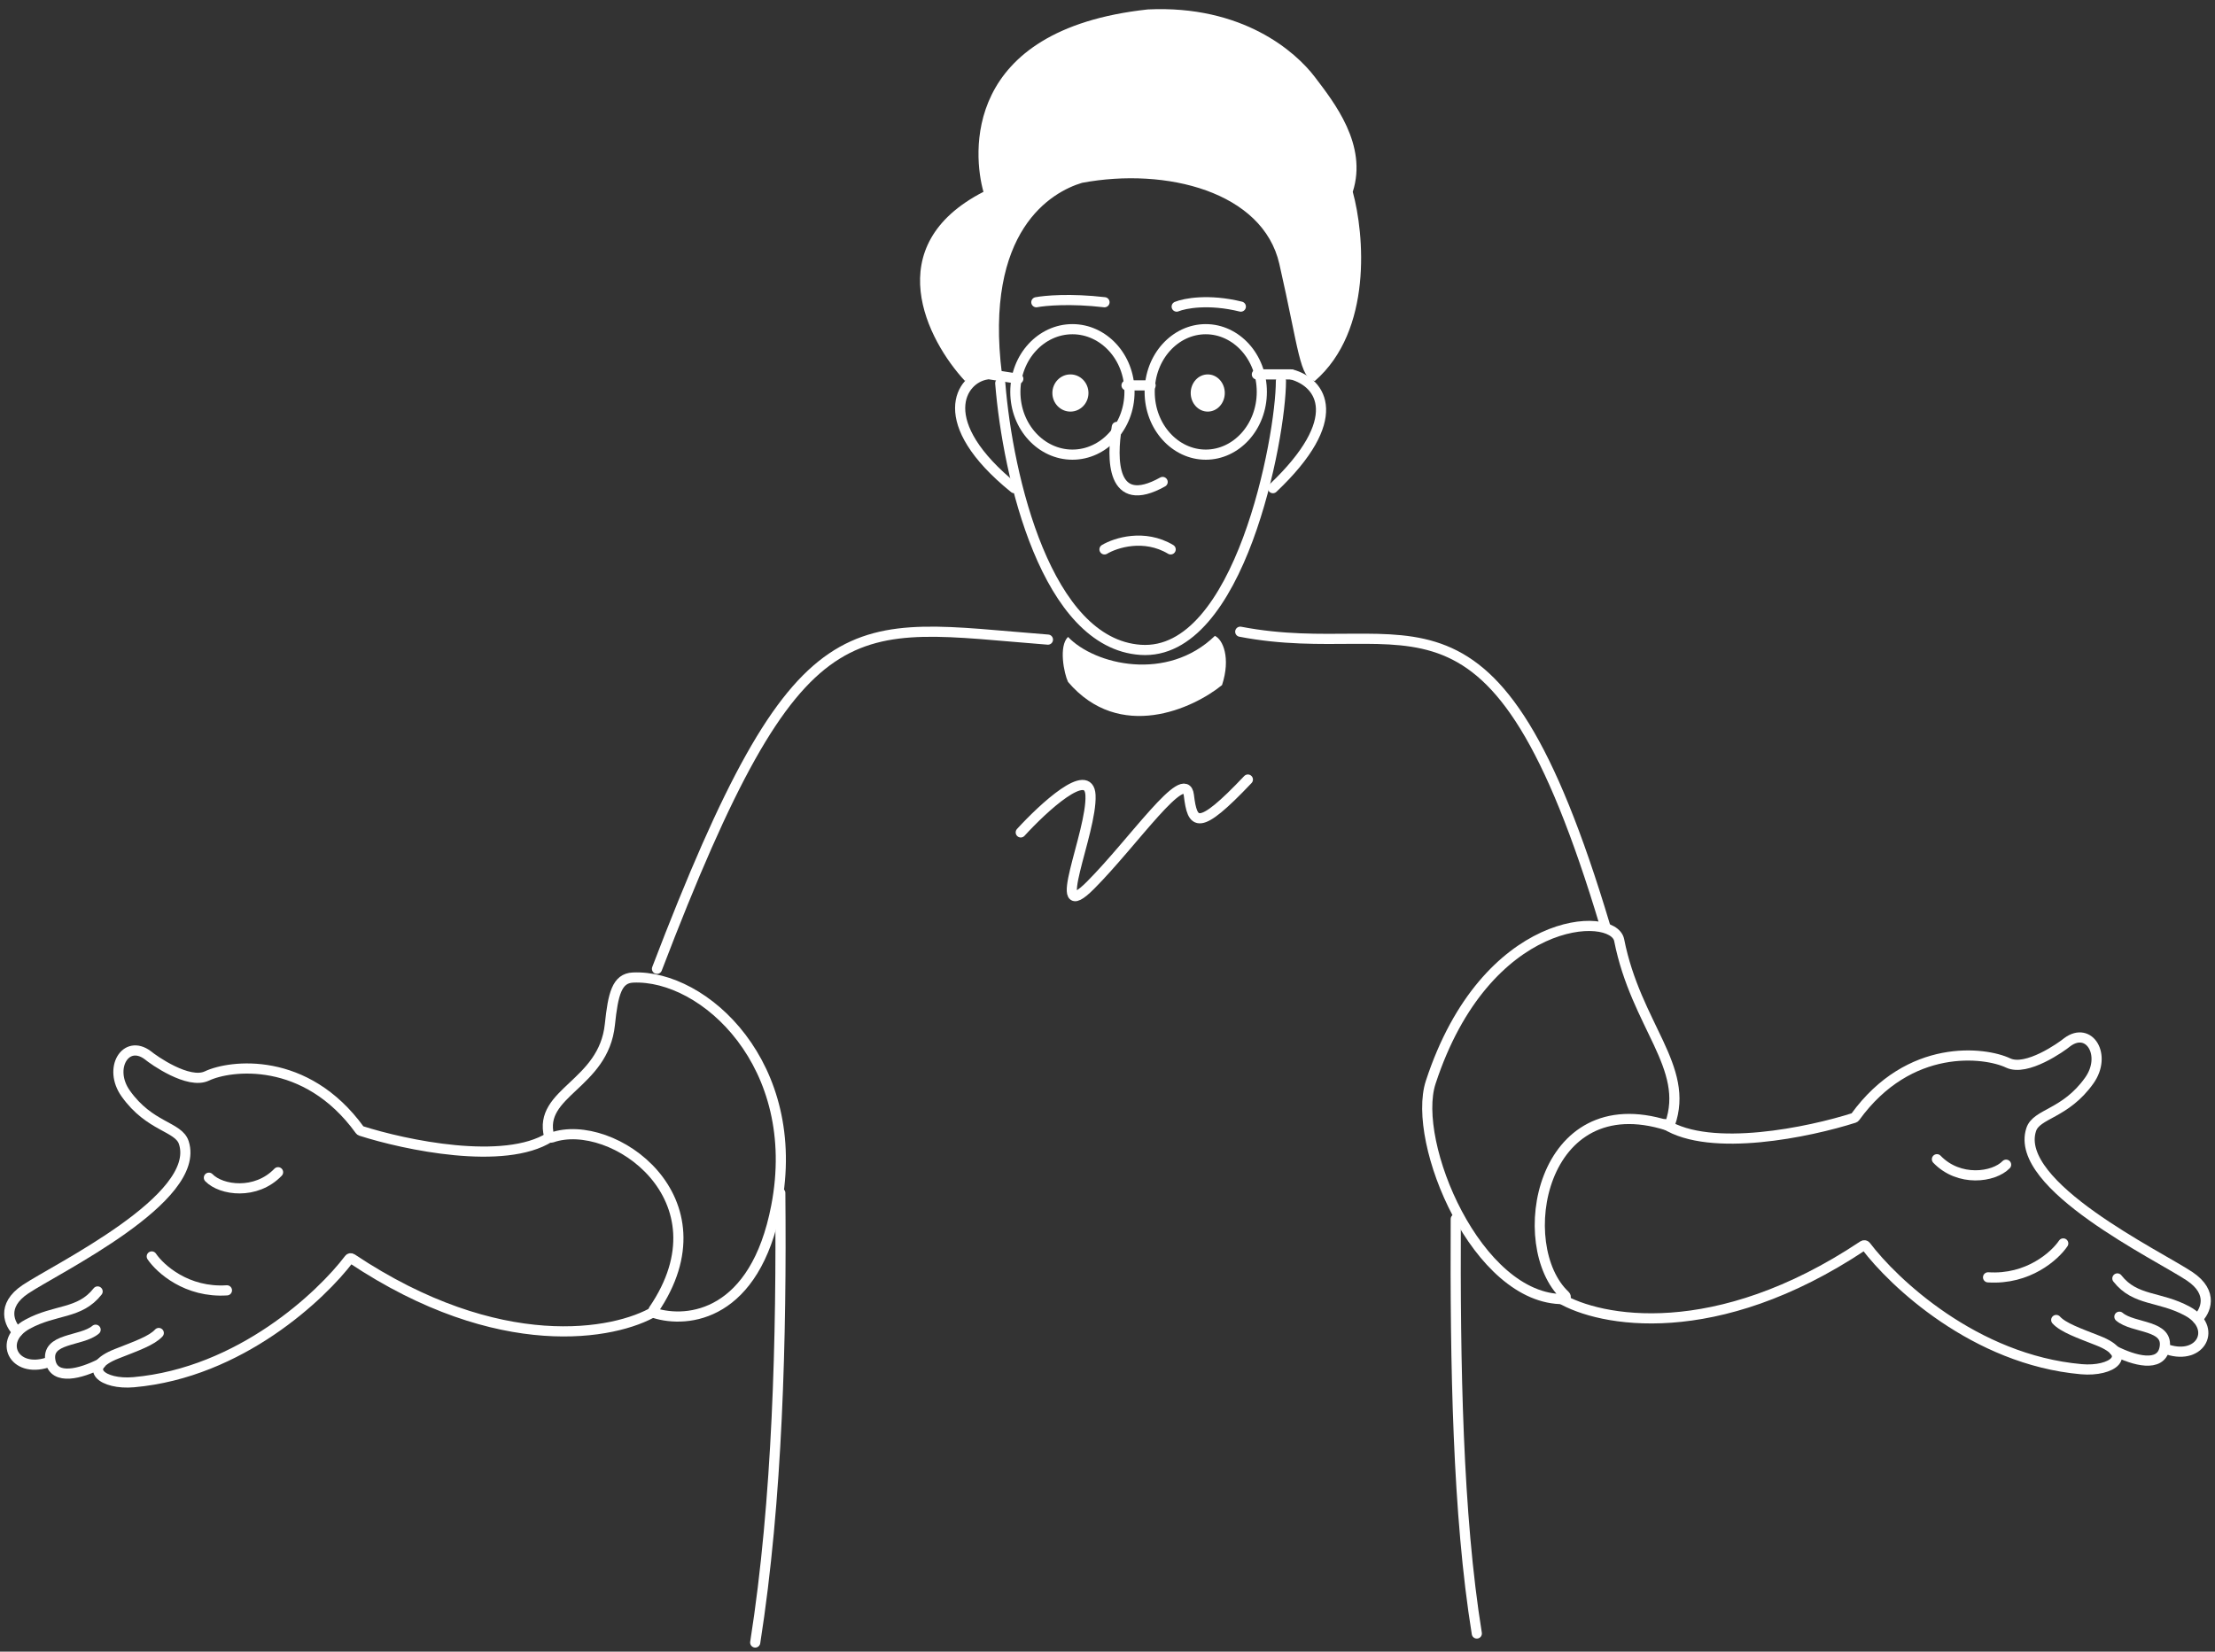 <svg width="240" height="179" viewBox="0 0 240 179" fill="none" xmlns="http://www.w3.org/2000/svg">
<rect x="0" y="0" width="240" height="179" fill="#333333" stroke="none"/>
<path d="M110.601 90.214C113.056 87.527 118.003 82.958 118.158 86.183C118.352 90.214 113.508 100.609 118.158 95.942C122.809 91.274 128.428 83.001 128.816 86.183C129.203 89.365 129.784 90.214 135.21 84.486" stroke="white" stroke-width="1.1" stroke-linecap="round"/>
<path d="M16.443 136.17C17.348 137.513 20.244 140.129 24.589 139.844" stroke="white" stroke-width="1.1" stroke-linecap="round"/>
<path d="M70.968 142.096C66.676 144.655 54.117 147.08 38.127 136.407C38.029 136.342 37.897 136.359 37.826 136.453C34.873 140.362 26.053 148.772 14.488 149.801C11.121 150.1 8.731 148.26 12.641 146.719C14.814 145.863 16.443 145.297 17.203 144.467" stroke="white" stroke-width="1.1" stroke-linecap="round"/>
<path d="M10.904 147.786C8.731 148.892 5.907 149.635 5.473 147.549C4.93 144.941 8.84 145.415 10.361 144.111" stroke="white" stroke-width="1.1" stroke-linecap="round"/>
<path d="M5.147 147.667C1.454 148.852 -0.26 145.283 2.975 143.519C6.016 141.859 8.623 142.452 10.578 139.963" stroke="white" stroke-width="1.1" stroke-linecap="round"/>
<path d="M1.888 144.348C1.056 143.558 0.064 141.527 2.757 139.725C6.124 137.473 21.874 129.887 19.919 123.842C19.344 122.065 16.226 122.183 13.619 118.509C11.683 115.78 13.619 112.582 16.009 114.36C16.624 114.874 20.418 117.561 22.417 116.612C24.909 115.43 33.13 114.366 38.992 122.479C39.02 122.517 39.057 122.546 39.102 122.56C43.915 124.101 54.634 126.365 59.564 123.25" stroke="white" stroke-width="1.1" stroke-linecap="round"/>
<path d="M22.634 127.636C23.974 129.019 27.739 129.532 30.129 127.043" stroke="white" stroke-width="1.1" stroke-linecap="round"/>
<path d="M223.557 134.76C222.652 136.103 219.756 138.719 215.411 138.435" stroke="white" stroke-width="1.1" stroke-linecap="round"/>
<path d="M169.032 140.687C173.324 143.245 185.883 145.671 201.873 134.998C201.971 134.933 202.103 134.95 202.174 135.044C205.126 138.953 213.947 147.363 225.512 148.391C228.879 148.691 231.269 146.85 227.359 145.309C225.186 144.453 223.557 143.887 222.797 143.057" stroke="white" stroke-width="1.1" stroke-linecap="round"/>
<path d="M229.096 146.376C231.269 147.482 234.093 148.225 234.527 146.139C235.07 143.531 231.16 144.005 229.64 142.702" stroke="white" stroke-width="1.1" stroke-linecap="round"/>
<path d="M234.853 146.258C238.546 147.443 240.26 143.874 237.025 142.109C233.984 140.45 231.377 141.042 229.422 138.553" stroke="white" stroke-width="1.1" stroke-linecap="round"/>
<path d="M238.112 142.938C238.944 142.148 239.936 140.117 237.243 138.316C233.876 136.064 218.126 128.478 220.081 122.433C220.656 120.655 223.774 120.774 226.381 117.099C228.317 114.37 226.381 111.173 223.991 112.951C223.376 113.464 219.582 116.151 217.583 115.203C215.091 114.02 206.87 112.956 201.008 121.069C200.98 121.107 200.943 121.136 200.898 121.151C196.085 122.691 185.366 124.955 180.436 121.84" stroke="white" stroke-width="1.1" stroke-linecap="round"/>
<path d="M217.366 126.226C216.026 127.609 212.261 128.123 209.871 125.634" stroke="white" stroke-width="1.1" stroke-linecap="round"/>
<path d="M108.379 41.534C109.199 51.737 113.395 69.733 123.585 70.43C134.319 71.165 138.791 47.411 138.791 41.289" stroke="white" stroke-width="1.1" stroke-linecap="round"/>
<path d="M110.334 41.052L107.292 40.578" stroke="white" stroke-width="1.1" stroke-linecap="round"/>
<path d="M139.944 40.578C143.238 41.482 145.829 45.41 137.923 52.905" stroke="white" stroke-width="1.1" stroke-linecap="round"/>
<path d="M106.953 40.578C104.081 40.989 101.059 45.755 109.899 52.905" stroke="white" stroke-width="1.1" stroke-linecap="round"/>
<ellipse cx="115.982" cy="42.593" rx="1.955" ry="2.015" fill="white"/>
<ellipse cx="130.862" cy="42.593" rx="1.846" ry="2.015" fill="white"/>
<path d="M122.383 42.474C122.383 46.275 119.57 49.273 116.199 49.273C112.828 49.273 110.015 46.275 110.015 42.474C110.015 38.673 112.828 35.676 116.199 35.676C119.57 35.676 122.383 38.673 122.383 42.474Z" stroke="white" stroke-width="1.1"/>
<path d="M136.721 42.474C136.721 46.284 133.948 49.273 130.645 49.273C127.342 49.273 124.57 46.284 124.57 42.474C124.57 38.664 127.342 35.676 130.645 35.676C133.948 35.676 136.721 38.664 136.721 42.474Z" stroke="white" stroke-width="1.1"/>
<path d="M122.064 41.764H124.671" stroke="white" stroke-width="1.1" stroke-linecap="round"/>
<path d="M121.01 46.267C120.445 49.684 120.383 55.358 125.975 52.234" stroke="white" stroke-width="1.1" stroke-linecap="round"/>
<path d="M119.675 59.542C120.87 58.827 123.976 57.825 126.844 59.542" stroke="white" stroke-width="1.1" stroke-linecap="round"/>
<path d="M136.185 40.578H139.878" stroke="white" stroke-width="1.1" stroke-linecap="round"/>
<path d="M106.56 20.79C95.162 26.647 100.475 36.896 104.557 41.289C105.269 40.703 107.525 40.557 108.564 40.557C106.605 24.938 113.981 20.79 117.246 19.813C126.374 18.105 136.837 20.79 138.618 28.599C140.745 37.928 140.812 41.045 142.466 41.289C148.75 35.823 147.824 25.345 146.575 20.79C148.204 15.701 144.565 11.109 142.466 8.344C140.367 5.578 134.611 0.534 124.37 1.022C104.111 3.219 105.447 16.885 106.56 20.79Z" fill="white"/>
<path d="M112.289 32.755C113.212 32.576 115.982 32.325 119.675 32.755" stroke="white" stroke-width="1.1" stroke-linecap="round"/>
<path d="M127.496 33.229C128.365 32.871 130.971 32.37 134.447 33.229" stroke="white" stroke-width="1.1" stroke-linecap="round"/>
<path d="M113.546 69.32C92.04 67.66 86.74 64.318 71.186 104.997" stroke="white" stroke-width="1.1" stroke-linecap="round"/>
<path d="M134.383 68.464C152.847 72.019 161.754 59.693 173.919 100.348" stroke="white" stroke-width="1.1" stroke-linecap="round"/>
<path d="M84.111 130.718C81.824 142.643 74.534 143.445 70.915 142.307C70.776 142.263 70.729 142.092 70.811 141.972C79.063 129.907 66.333 120.983 59.786 123.285C59.665 123.328 59.53 123.259 59.498 123.134C58.276 118.367 65.397 117.574 66.081 111.042C66.428 107.723 66.841 106.025 68.579 105.945C76.291 105.59 87.044 115.427 84.111 130.718Z" stroke="white" stroke-width="1.1" stroke-linecap="round"/>
<path d="M175.44 101.888C177.267 111.152 183.134 115.659 180.944 121.838C180.905 121.949 180.776 122.007 180.664 121.971C166.841 117.582 163.877 135.069 169.579 140.4C169.726 140.537 169.643 140.791 169.443 140.793C160.052 140.906 152.89 123.804 155.02 117.297C160.994 99.043 174.809 98.688 175.44 101.888Z" stroke="white" stroke-width="1.1" stroke-linecap="round"/>
<path d="M157.736 132.113C157.663 147.799 157.931 164.14 160.016 177.036" stroke="white" stroke-width="1.1" stroke-linecap="round"/>
<path d="M84.546 129.295C84.691 144.783 84.263 162.555 81.83 178.011" stroke="white" stroke-width="1.1" stroke-linecap="round"/>
<path d="M132.41 74.247C133.376 71.287 132.492 69.294 131.635 68.915C126.466 73.925 118.627 72.065 115.723 69.029C114.688 70.031 115.29 72.995 115.723 73.906C121.32 80.465 129.287 76.791 132.41 74.247Z" fill="white"/>
</svg>
